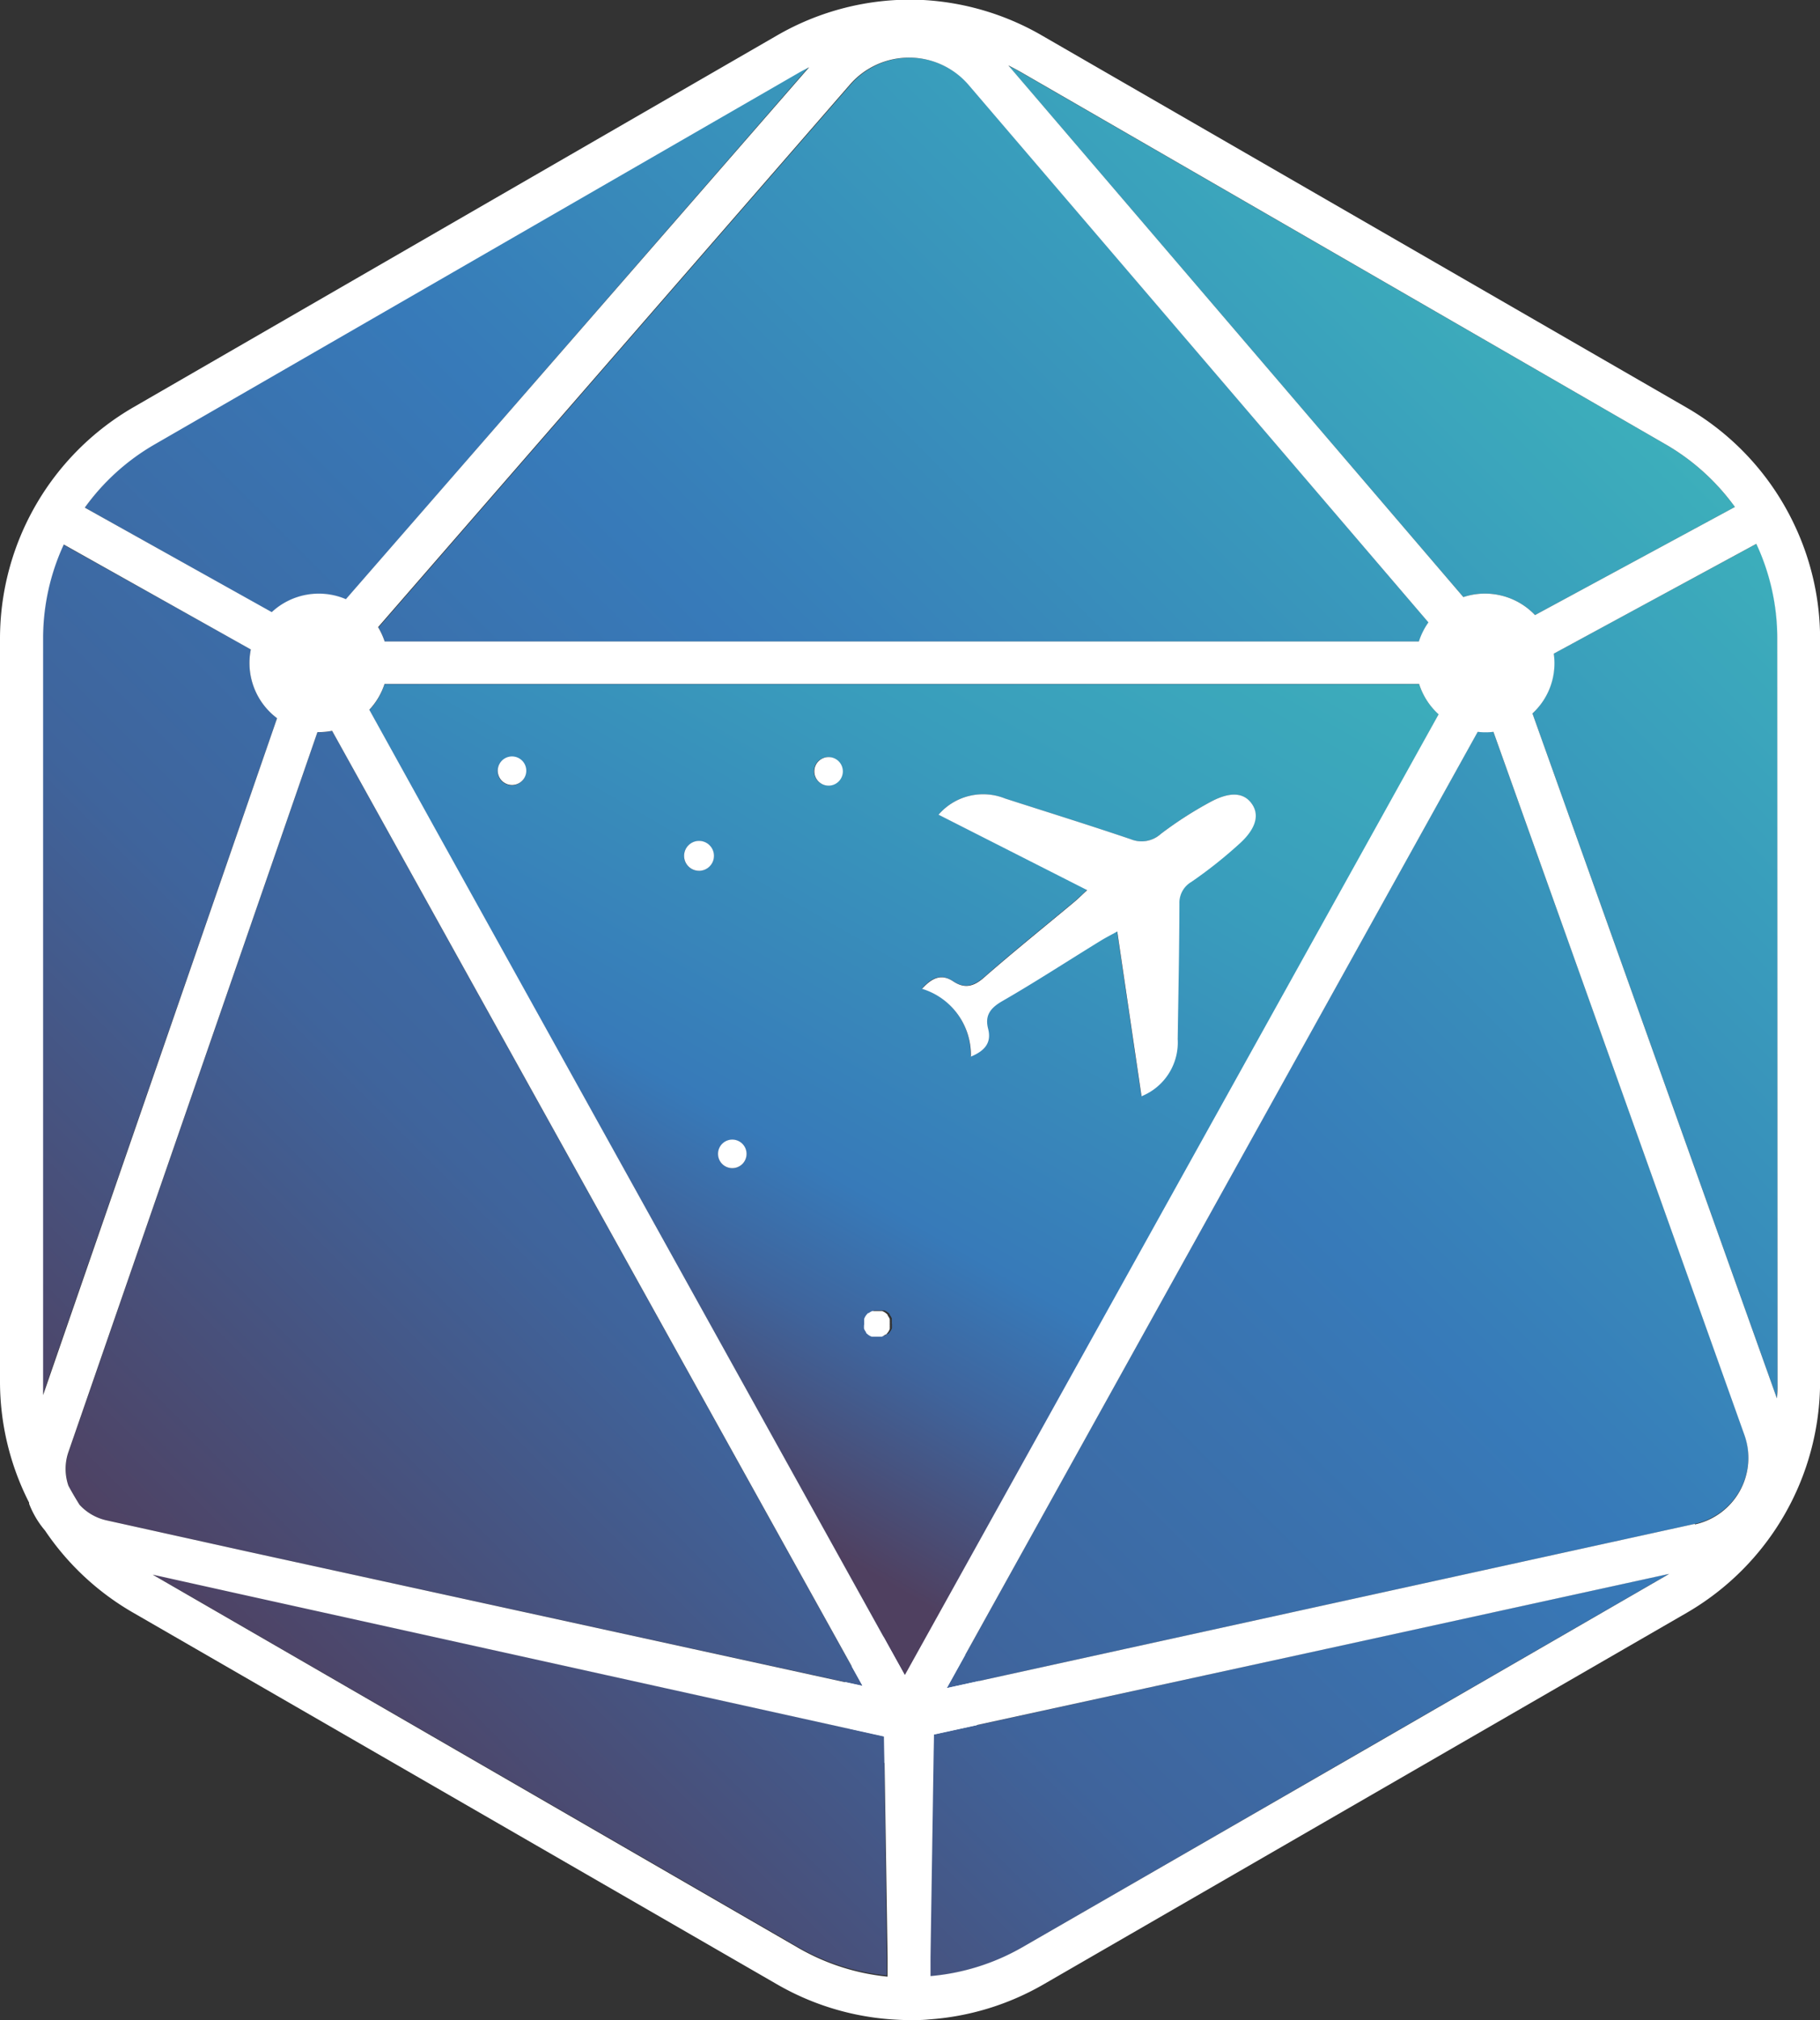 <svg id="Слой_1" data-name="Слой 1" xmlns="http://www.w3.org/2000/svg" xmlns:xlink="http://www.w3.org/1999/xlink" viewBox="0 0 191.21 212.11"><rect x="0" y="0" width="191.21" height="212.11" fill="#333333" stroke="none"/><defs><style>.cls-1{fill:#fff;}.cls-2{fill:url(#Безымянный_градиент_22);}.cls-3{fill:url(#Безымянный_градиент_22-2);}.cls-4{fill:url(#Безымянный_градиент_22-3);}.cls-5{fill:url(#Безымянный_градиент_22-4);}.cls-6{fill:url(#Безымянный_градиент_22-5);}.cls-7{fill:url(#Безымянный_градиент_22-6);}.cls-8{fill:url(#Безымянный_градиент_22-7);}.cls-9{fill:url(#Безымянный_градиент_22-8);}.cls-10{fill:url(#Безымянный_градиент_22-9);}.cls-11{fill:url(#Безымянный_градиент_22-10);}.cls-12{fill:url(#Новый_образец_градиентной_залив);}</style><linearGradient id="Безымянный_градиент_22" x1="221.5" y1="88.88" x2="78.44" y2="231.95" gradientUnits="userSpaceOnUse"><stop offset="0" stop-color="#3db0bb"/><stop offset="0.15" stop-color="#399dbc"/><stop offset="0.43" stop-color="#377ab9"/><stop offset="0.72" stop-color="#3f649c"/><stop offset="1" stop-color="#4f4060"/></linearGradient><linearGradient id="Безымянный_градиент_22-2" x1="186.83" y1="54.2" x2="43.76" y2="197.27" xlink:href="#Безымянный_градиент_22"/><linearGradient id="Безымянный_градиент_22-3" x1="209.26" y1="76.64" x2="66.19" y2="219.7" xlink:href="#Безымянный_градиент_22"/><linearGradient id="Безымянный_градиент_22-4" x1="144.97" y1="12.35" x2="1.9" y2="155.41" xlink:href="#Безымянный_градиент_22"/><linearGradient id="Безымянный_градиент_22-5" x1="207.64" y1="75.02" x2="64.57" y2="218.09" xlink:href="#Безымянный_градиент_22"/><linearGradient id="Безымянный_градиент_22-6" x1="120.02" y1="-12.6" x2="-23.04" y2="130.47" xlink:href="#Безымянный_градиент_22"/><linearGradient id="Безымянный_градиент_22-7" x1="160.78" y1="28.16" x2="17.71" y2="171.23" xlink:href="#Безымянный_градиент_22"/><linearGradient id="Безымянный_градиент_22-8" x1="106.57" y1="-26.05" x2="-36.5" y2="117.01" xlink:href="#Безымянный_градиент_22"/><linearGradient id="Безымянный_градиент_22-9" x1="153.38" y1="20.76" x2="10.32" y2="163.83" xlink:href="#Безымянный_градиент_22"/><linearGradient id="Безымянный_градиент_22-10" x1="162.12" y1="29.49" x2="19.05" y2="172.56" xlink:href="#Безымянный_градиент_22"/><linearGradient id="Новый_образец_градиентной_залив" x1="113.47" y1="44.64" x2="50.05" y2="154.48" gradientUnits="userSpaceOnUse"><stop offset="0" stop-color="#3db0bb"/><stop offset="0.28" stop-color="#399dbc"/><stop offset="0.64" stop-color="#377ab9"/><stop offset="0.75" stop-color="#3f649c"/><stop offset="0.91" stop-color="#4f4060"/></linearGradient></defs><title>imgLogo full okt</title><circle class="cls-1" cx="95.86" cy="178.45" r="7.28"/><path class="cls-1" d="M96.07,2.24l-.48-.56-.49.56Z"/><path class="cls-1" d="M95.59,1.68l-.1-.11A12.73,12.73,0,0,0,90,2.86a25.76,25.76,0,0,1,5.14-.62Z"/><path class="cls-1" d="M96.07,2.24a25.76,25.76,0,0,1,4.95.57,12.73,12.73,0,0,0-5.33-1.24l-.1.11Z"/><path class="cls-1" d="M95.59,1.57h.09L97,0a28.16,28.16,0,0,0-2.84,0L95.5,1.57h.1Z"/><path class="cls-1" d="M95.69,1.57H95.5l.1.11Z"/><path class="cls-2" d="M98.08,182.13l-.36,23.38,0,2a23.45,23.45,0,0,0,9.6-3l35.89-20.72L175,165.45l.35-.21-35.9,7.85Z"/><path class="cls-3" d="M92.88,182.3,25,167.29l-9-2,.2.12,67.61,39a23.44,23.44,0,0,0,9.35,3l0-2Z"/><path class="cls-4" d="M155.24,76.84,99.47,177.24,178.06,160a7.15,7.15,0,0,0,5.21-9.39L156.89,76.82a6.9,6.9,0,0,1-1.65,0Z"/><path class="cls-5" d="M40.41,67.36H149.09a7.24,7.24,0,0,1,1-2L101.81,8.94a8.24,8.24,0,0,0-6.23-2.88h0a8.24,8.24,0,0,0-6.22,2.83l-49.6,57A7.23,7.23,0,0,1,40.41,67.36Z"/><path class="cls-6" d="M163.29,69.6A7.25,7.25,0,0,1,161,74.91l25.68,71.91c0-.57.07-1.15.07-1.73V67a23.46,23.46,0,0,0-2.2-9.91L163.22,68.63A7.3,7.3,0,0,1,163.29,69.6Z"/><path class="cls-7" d="M26.21,69.6a7.31,7.31,0,0,1,.14-1.42l-19.7-11A23.46,23.46,0,0,0,4.49,67v78.07c0,.46,0,.93,0,1.39L29.11,75.4A7.26,7.26,0,0,1,26.21,69.6Z"/><path class="cls-8" d="M11.23,159.64l14.69,3.25L90.61,177l-42-75.55L34.89,76.74a7.3,7.3,0,0,1-1.4.14h-.14L7.21,152.46a5.43,5.43,0,0,0,0,3.55q.53,1,1.17,2A5.44,5.44,0,0,0,11.23,159.64Z"/><path class="cls-9" d="M8.91,53.3l19.64,11a7.26,7.26,0,0,1,7.79-1.36L85,7c-.38.19-.77.39-1.14.61l-67.64,39A23.46,23.46,0,0,0,8.91,53.3Z"/><path class="cls-10" d="M153.74,62.69a7.25,7.25,0,0,1,7.53,1.89l21-11.35A23.46,23.46,0,0,0,175,46.66l-67.63-39q-.69-.4-1.41-.75Z"/><path class="cls-11" d="M149.09,71.85H40.41a7.26,7.26,0,0,1-1.6,2.71l7.2,13,49.08,88.35,50-89.93L151.14,75A7.27,7.27,0,0,1,149.09,71.85Zm-94,9.83a1.5,1.5,0,1,1-.55-2A1.5,1.5,0,0,1,55.08,81.68Zm18.36,9.76A1.57,1.57,0,1,1,75,89.86,1.57,1.57,0,0,1,73.44,91.43Zm4.47,30.86a1.5,1.5,0,1,1,.16-2.11A1.5,1.5,0,0,1,77.91,122.3ZM87,82.48a1.5,1.5,0,1,1,1.5-1.5A1.5,1.5,0,0,1,87,82.48ZM93.73,139a1.49,1.49,0,0,1,0,.16s0,.09,0,.14,0,.09,0,.14l-.05.13-.07.13-.08.12-.09.11-.11.12,0,0-.07,0-.13.09-.12.07-.14.06-.14,0-.14,0-.16,0h-.14l-.16,0-.14,0-.14,0-.13-.05-.13-.07-.12-.08-.11-.09-.12-.11,0,0,0-.07-.09-.13-.07-.12-.06-.14,0-.14s0-.09,0-.14a1.48,1.48,0,0,1,0-.16s0-.05,0-.08,0,0,0-.05a1.48,1.48,0,0,1,0-.16s0-.09,0-.14,0-.09,0-.14l.05-.13.07-.13.08-.12.09-.11.11-.12,0,0,.07,0,.13-.09.12-.07.14-.06.14,0,.14,0,.16,0h.13l.16,0,.14,0,.14,0,.13.05.13.07.12.08.11.09.11.11,0,0,0,.07.09.13.07.12.06.14,0,.14s0,.09,0,.14a1.5,1.5,0,0,1,0,.16s0,.05,0,.08S93.73,139,93.73,139Zm36.62-50.6a47.3,47.3,0,0,1-5.23,4.17,2.53,2.53,0,0,0-1.25,2.27c0,4.74-.11,9.49-.18,14.23a6.09,6.09,0,0,1-3.8,6l-2.55-17.3c-.7.39-1.26.67-1.79,1-3.44,2.11-6.84,4.29-10.32,6.33-1.19.7-1.82,1.47-1.46,2.87s-.23,2.29-1.81,2.94a7.25,7.25,0,0,0-5.11-7.13c1-1.13,2-1.62,3.26-.79s2.22.51,3.33-.46c3.08-2.7,6.27-5.26,9.42-7.88.41-.34.79-.72,1.34-1.23L98.59,85.53a6.19,6.19,0,0,1,7-1.7c4.41,1.42,8.84,2.79,13.22,4.28a3,3,0,0,0,3.13-.56,39.76,39.76,0,0,1,5.35-3.43c1.34-.69,3.13-1.25,4.2.24S131.42,87.39,130.35,88.42Z"/><path class="cls-12" d="M149.09,71.85H40.41a7.26,7.26,0,0,1-1.6,2.71l7.2,13,49.08,88.35,50-89.93L151.14,75A7.27,7.27,0,0,1,149.09,71.85Zm-94,9.83a1.5,1.5,0,1,1-.55-2A1.5,1.5,0,0,1,55.08,81.68Zm18.36,9.76A1.57,1.57,0,1,1,75,89.86,1.57,1.57,0,0,1,73.44,91.43Zm4.47,30.86a1.5,1.5,0,1,1,.16-2.11A1.5,1.5,0,0,1,77.91,122.3ZM87,82.48a1.5,1.5,0,1,1,1.5-1.5A1.5,1.5,0,0,1,87,82.48ZM93.73,139a1.49,1.49,0,0,1,0,.16s0,.09,0,.14,0,.09,0,.14l-.05.13-.07.13-.08.12-.09.11-.11.12,0,0-.07,0-.13.09-.12.07-.14.06-.14,0-.14,0-.16,0h-.14l-.16,0-.14,0-.14,0-.13-.05-.13-.07-.12-.08-.11-.09-.12-.11,0,0,0-.07-.09-.13-.07-.12-.06-.14,0-.14s0-.09,0-.14a1.48,1.48,0,0,1,0-.16s0-.05,0-.08,0,0,0-.05a1.48,1.48,0,0,1,0-.16s0-.09,0-.14,0-.09,0-.14l.05-.13.07-.13.08-.12.09-.11.11-.12,0,0,.07,0,.13-.09.12-.07.14-.06.14,0,.14,0,.16,0h.13l.16,0,.14,0,.14,0,.13.05.13.07.12.08.11.09.11.11,0,0,0,.07.09.13.07.12.06.14,0,.14s0,.09,0,.14a1.5,1.5,0,0,1,0,.16s0,.05,0,.08S93.73,139,93.73,139Zm36.62-50.6a47.3,47.3,0,0,1-5.23,4.17,2.53,2.53,0,0,0-1.25,2.27c0,4.74-.11,9.49-.18,14.23a6.09,6.09,0,0,1-3.8,6l-2.55-17.3c-.7.39-1.26.67-1.79,1-3.44,2.11-6.84,4.29-10.32,6.33-1.19.7-1.82,1.47-1.46,2.87s-.23,2.29-1.81,2.94a7.25,7.25,0,0,0-5.11-7.13c1-1.13,2-1.62,3.26-.79s2.22.51,3.33-.46c3.08-2.7,6.27-5.26,9.42-7.88.41-.34.79-.72,1.34-1.23L98.59,85.53a6.19,6.19,0,0,1,7-1.7c4.41,1.42,8.84,2.79,13.22,4.28a3,3,0,0,0,3.13-.56,39.76,39.76,0,0,1,5.35-3.43c1.34-.69,3.13-1.25,4.2.24S131.42,87.39,130.35,88.42Z"/><path class="cls-1" d="M188.47,55a28,28,0,0,0-11.25-12.19h0l-67.61-39h0A28,28,0,0,0,97,0H94.19A28,28,0,0,0,81.62,3.73h0L14,42.77h0A28.09,28.09,0,0,0,0,67v78.07a28,28,0,0,0,3.06,12.7l0,.12a9.72,9.72,0,0,0,1.67,2.81A28,28,0,0,0,14,169.33l67.61,39A27.94,27.94,0,0,0,93.33,212c.76.06,1.51.1,2.27.1s1.34,0,2-.07a27.94,27.94,0,0,0,12-3.66h0l33.81-19.52,33.81-19.52a28.09,28.09,0,0,0,14-24.24V67A27.94,27.94,0,0,0,188.47,55ZM107.36,204.48a23.45,23.45,0,0,1-9.6,3l0-2,.36-23.38,41.34-9,35.9-7.85-.35.21-31.73,18.32ZM16.23,46.67l67.64-39c.37-.22.76-.41,1.14-.61L36.34,62.91a7.26,7.26,0,0,0-7.79,1.36L8.91,53.3A23.46,23.46,0,0,1,16.23,46.67ZM95.54,6.05h0a8.24,8.24,0,0,1,6.23,2.88l48.3,56.42a7.24,7.24,0,0,0-1,2H40.41a7.23,7.23,0,0,0-.69-1.5l49.6-57A8.24,8.24,0,0,1,95.54,6.05ZM175,46.66a23.46,23.46,0,0,1,7.27,6.57l-21,11.35a7.25,7.25,0,0,0-7.53-1.89L105.94,6.87q.71.35,1.41.75Zm11.75,98.43c0,.58,0,1.16-.07,1.73L161,74.91a7.15,7.15,0,0,0,2.24-6.28L184.52,57.1a23.46,23.46,0,0,1,2.2,9.91ZM11.23,159.64A5.44,5.44,0,0,1,8.36,158q-.63-1-1.17-2a5.43,5.43,0,0,1,0-3.55L33.35,76.87h.14a7.3,7.3,0,0,0,1.4-.14l13.75,24.75,42,75.55L25.92,162.89ZM151.14,75l-6.08,10.95-50,89.93L46,87.52l-7.2-13a7.26,7.26,0,0,0,1.6-2.71H149.09A7.27,7.27,0,0,0,151.14,75ZM178.06,160,99.47,177.24l55.78-100.4a6.9,6.9,0,0,0,1.65,0l26.37,73.83a7.15,7.15,0,0,1-5.21,9.39ZM26.35,68.19a7.25,7.25,0,0,0,2.76,7.22L4.53,146.48c0-.46,0-.92,0-1.39V67a23.46,23.46,0,0,1,2.17-9.83ZM16.24,165.45l-.2-.12,9,2,67.85,15,.36,23.21,0,2a23.44,23.44,0,0,1-9.35-3Z"/><path class="cls-1" d="M102,110.94c1.57-.65,2.17-1.54,1.81-2.94s.26-2.17,1.46-2.87c3.48-2,6.88-4.22,10.32-6.33.53-.33,1.09-.61,1.79-1l2.55,17.3a6.09,6.09,0,0,0,3.8-6c.07-4.74.17-9.49.18-14.23a2.53,2.53,0,0,1,1.25-2.27,47.3,47.3,0,0,0,5.23-4.17c1.06-1,2.18-2.57,1.11-4.06s-2.87-.93-4.2-.24a39.76,39.76,0,0,0-5.35,3.43,3,3,0,0,1-3.13.56c-4.39-1.49-8.81-2.86-13.22-4.28a6.19,6.19,0,0,0-7,1.7l15.62,7.92c-.56.51-.93.89-1.34,1.23-3.14,2.62-6.34,5.19-9.42,7.88-1.11,1-2.08,1.29-3.33.46s-2.23-.34-3.26.79A7.25,7.25,0,0,1,102,110.94Z"/><circle class="cls-1" cx="73.44" cy="89.86" r="1.57"/><circle class="cls-1" cx="87.05" cy="80.99" r="1.5"/><circle class="cls-1" cx="53.79" cy="80.93" r="1.5" transform="translate(-43.19 87.04) rotate(-60)"/><path class="cls-1" d="M90.77,139.21s0,.09,0,.14l0,.14.06.14.07.12.09.13,0,.07,0,0,.12.11.11.09.12.08.13.07.13.05.14,0,.14,0,.16,0h.14l.16,0,.14,0,.14,0,.14-.06.12-.07.13-.09.07,0,0,0,.11-.12.09-.11.08-.12.07-.13.05-.13s0-.09,0-.14,0-.09,0-.14a1.49,1.49,0,0,0,0-.16s0,0,0-.05,0-.05,0-.08a1.5,1.5,0,0,0,0-.16s0-.09,0-.14l0-.14-.06-.14-.07-.12-.09-.13,0-.07,0,0-.11-.11-.11-.09-.12-.08-.13-.07-.13-.05-.14,0-.14,0-.16,0h-.13l-.16,0-.14,0-.14,0-.14.06-.12.07-.13.09-.07,0,0,0-.11.12-.09.11-.08.12-.07.13-.05.13s0,.09,0,.14,0,.09,0,.14a1.48,1.48,0,0,0,0,.16s0,0,0,.05,0,.05,0,.08A1.48,1.48,0,0,0,90.77,139.21Z"/><circle class="cls-1" cx="76.94" cy="121.16" r="1.5" transform="translate(-60.39 79.42) rotate(-40.68)"/></svg>